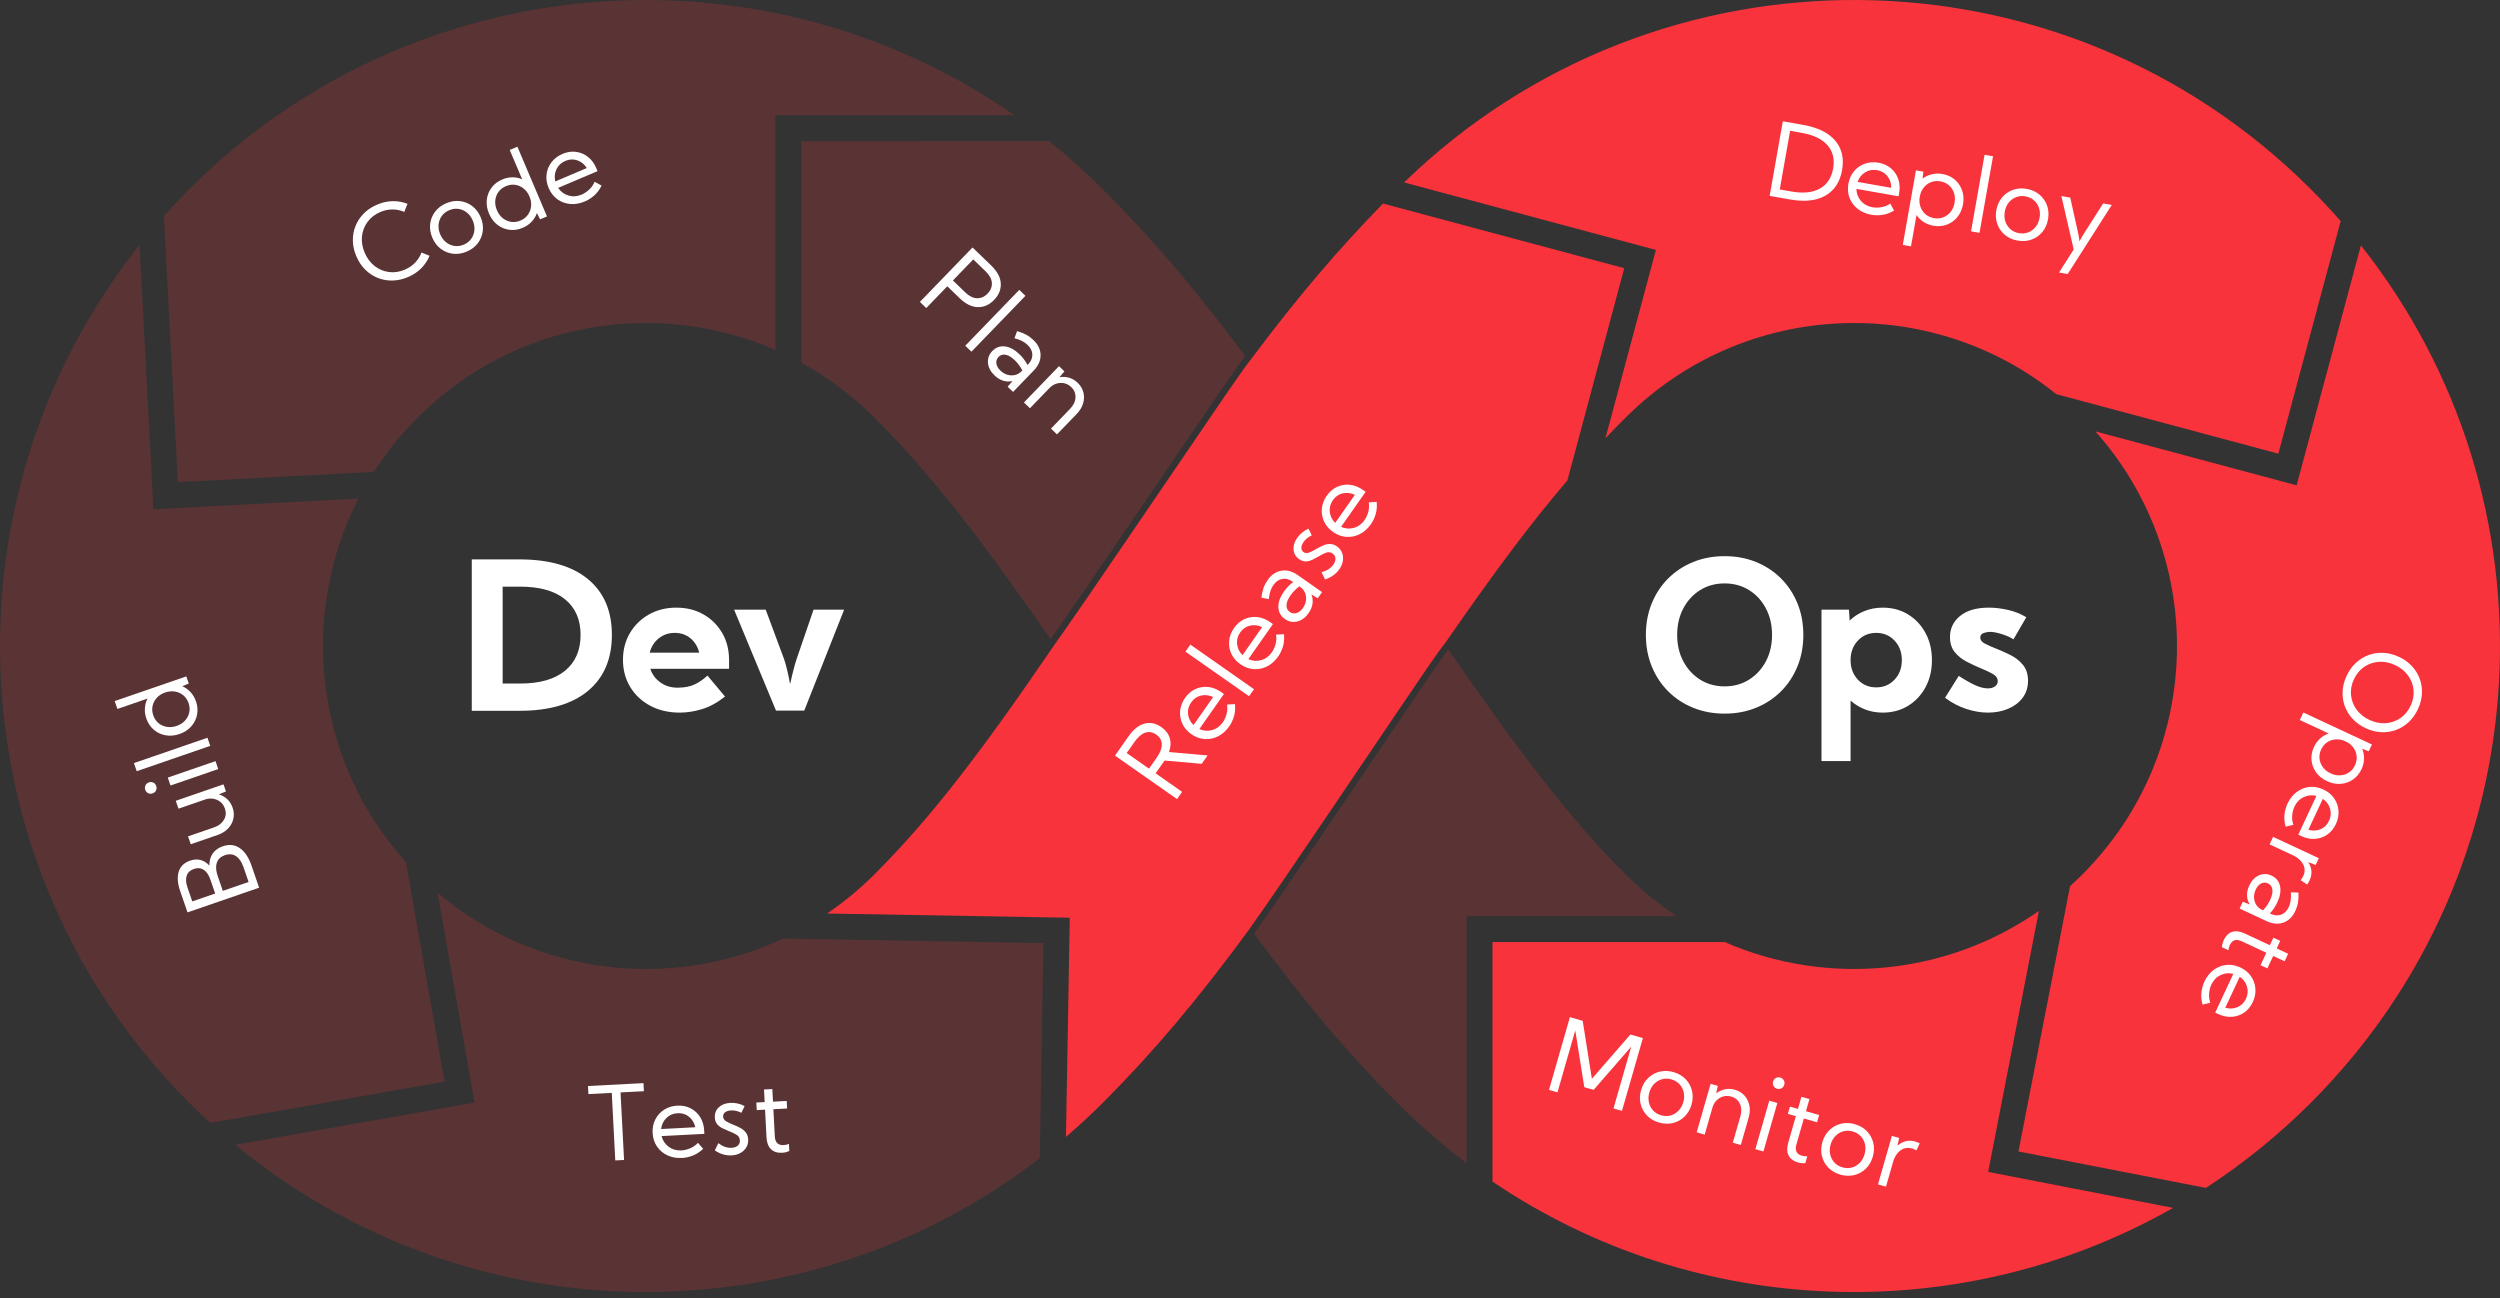 <?xml version="1.0" encoding="utf-8"?>
<svg width="387px" height="201px" viewBox="0 0 387 201" version="1.1" xmlns:xlink="http://www.w3.org/1999/xlink" xmlns="http://www.w3.org/2000/svg">
  <rect x="0" y="0" width="387" height="201" fill="#333333" stroke="none"/>
  <desc>Created with Lunacy</desc>
  <g id="devops-pic">
    <path d="M84.585 0L76.731 40.407L105.355 45.973C72.582 64.611 31.527 63.248 0 41.904L0.001 4.827L35.945 4.827C51.662 11.686 70.185 10.077 84.585 0Z" transform="translate(231.039 141.006)" id="Path" fill="#F8333C" fill-rule="evenodd" stroke="none" />
    <path d="M31.294 0C46.456 12.838 67.462 15.203 84.776 7.093L125.094 7.796L124.514 41.093C87.809 69.382 35.962 68.689 0 39.012L37.022 32.483L31.294 0Z" transform="translate(36.439 138.198)" id="Path" fill="#F8333C" fill-opacity="0.2" fill-rule="evenodd" stroke="none" />
    <path d="M53.009 0C84.106 39.252 81.52 96.448 45.252 132.716C40.207 137.76 34.758 142.153 29.009 145.894L0 140.255L7.986 99.174C8.635 98.59 9.272 97.985 9.896 97.361C28.726 78.531 29.398 48.419 11.911 28.785L43.059 37.132L53.009 0Z" transform="translate(312.459 37.995)" id="Path" fill="#F8333C" fill-rule="evenodd" stroke="none" />
    <path d="M57.659 34.816C60.131 37.288 62.797 39.447 65.609 41.293L33.054 41.293L33.053 79.516C29.325 76.714 25.749 73.617 22.357 70.225C14.869 62.782 8.069 54.715 0.144 43.992L0 44.194C3.035 39.909 7.015 34.093 13.002 25.237L13.289 24.813C28.289 2.619 29.007 1.549 30.219 0C41.782 16.767 49.608 26.814 57.659 34.816Z" transform="translate(193.986 100.539)" id="Path" fill="#F8333C" fill-opacity="0.2" fill-rule="evenodd" stroke="none" />
    <path d="M21.601 0L23.747 40.93L55.499 39.266C46.233 57.322 48.677 79.837 62.833 95.54L68.827 129.528L32.555 135.926C31.449 134.915 30.36 133.873 29.289 132.803C-7.005 96.508 -9.568 39.255 21.601 0Z" transform="translate(-2.1316282E-14 37.908)" id="Path" fill="#F8333C" fill-opacity="0.2" fill-rule="evenodd" stroke="none" />
    <path d="M7.375 23.438L0 23.438L0 0L7.375 0C11.979 0 15.516 1.018 17.984 3.055C20.453 5.091 21.688 7.969 21.688 11.688C21.688 15.417 20.453 18.307 17.984 20.359C15.516 22.412 11.979 23.438 7.375 23.438ZM7.484 19.219C10.505 19.219 12.82 18.56 14.43 17.242C16.039 15.925 16.844 14.073 16.844 11.688C16.844 9.312 16.039 7.474 14.43 6.172C12.82 4.87 10.505 4.219 7.484 4.219L4.781 4.219L4.781 19.219L7.484 19.219ZM27.641 16.938C27.922 17.802 28.44 18.505 29.195 19.047C29.951 19.588 30.833 19.859 31.844 19.859C32.927 19.859 33.825 19.685 34.539 19.336C35.253 18.987 35.901 18.537 36.484 17.984L39.203 21.234C37.995 22.182 36.8 22.833 35.617 23.188C34.435 23.542 33.302 23.719 32.219 23.719C30.49 23.719 28.963 23.367 27.641 22.664C26.318 21.961 25.281 20.992 24.531 19.758C23.781 18.523 23.406 17.12 23.406 15.547C23.406 13.995 23.766 12.612 24.484 11.398C25.203 10.185 26.185 9.227 27.43 8.523C28.674 7.82 30.088 7.469 31.672 7.469C33.245 7.469 34.643 7.818 35.867 8.516C37.091 9.214 38.057 10.172 38.766 11.391C39.474 12.609 39.828 14.005 39.828 15.578L39.828 16.938L27.641 16.938ZM35.203 14.438C34.984 13.521 34.536 12.781 33.859 12.219C33.182 11.656 32.37 11.375 31.422 11.375C30.463 11.375 29.633 11.662 28.93 12.234C28.227 12.807 27.766 13.542 27.547 14.438L35.203 14.438ZM40.609 7.781L45.5 7.781L48.328 15.391C48.474 15.787 48.638 16.365 48.82 17.125C49.003 17.885 49.146 18.573 49.25 19.188L49.312 19.188C49.438 18.573 49.596 17.891 49.789 17.141C49.982 16.391 50.151 15.807 50.297 15.391L52.906 7.781L57.641 7.781L51.469 23.406L47.094 23.406L40.609 7.781Z" transform="translate(73.031 86.594)" id="Dev" fill="#FFFFFF" stroke="none" />
    <path d="M0 12.188C0 10.427 0.302 8.805 0.906 7.32C1.51 5.836 2.359 4.547 3.453 3.453C4.547 2.359 5.836 1.51 7.32 0.906C8.805 0.302 10.427 0 12.188 0C13.948 0 15.57 0.302 17.055 0.906C18.539 1.51 19.828 2.359 20.922 3.453C22.016 4.547 22.865 5.836 23.469 7.32C24.073 8.805 24.375 10.427 24.375 12.188C24.375 13.948 24.073 15.57 23.469 17.055C22.865 18.539 22.016 19.828 20.922 20.922C19.828 22.016 18.539 22.865 17.055 23.469C15.57 24.073 13.948 24.375 12.188 24.375C10.427 24.375 8.805 24.073 7.32 23.469C5.836 22.865 4.547 22.016 3.453 20.922C2.359 19.828 1.51 18.539 0.906 17.055C0.302 15.57 0 13.948 0 12.188ZM4.844 12.188C4.844 13.719 5.161 15.083 5.797 16.281C6.432 17.479 7.302 18.424 8.406 19.117C9.51 19.81 10.771 20.156 12.188 20.156C13.604 20.156 14.865 19.81 15.969 19.117C17.073 18.424 17.943 17.479 18.578 16.281C19.213 15.083 19.531 13.719 19.531 12.188C19.531 10.656 19.213 9.289 18.578 8.086C17.943 6.883 17.073 5.938 15.969 5.25C14.865 4.562 13.604 4.219 12.188 4.219C10.771 4.219 9.51 4.562 8.406 5.25C7.302 5.938 6.432 6.883 5.797 8.086C5.161 9.289 4.844 10.656 4.844 12.188ZM27.188 8.281L31.438 8.281L31.547 9.969C32.203 9.333 32.969 8.841 33.844 8.492C34.719 8.143 35.661 7.969 36.672 7.969C38.141 7.969 39.448 8.32 40.594 9.023C41.74 9.727 42.641 10.69 43.297 11.914C43.953 13.138 44.281 14.531 44.281 16.094C44.281 17.656 43.953 19.049 43.297 20.273C42.641 21.497 41.74 22.461 40.594 23.164C39.448 23.867 38.141 24.219 36.672 24.219C35.693 24.219 34.781 24.055 33.938 23.727C33.094 23.398 32.344 22.943 31.688 22.359L31.688 31.719L27.188 31.719L27.188 8.281ZM35.656 11.875C34.51 11.875 33.562 12.276 32.812 13.078C32.062 13.88 31.688 14.885 31.688 16.094C31.688 17.302 32.062 18.307 32.812 19.109C33.562 19.912 34.51 20.312 35.656 20.312C36.802 20.312 37.75 19.912 38.5 19.109C39.25 18.307 39.625 17.302 39.625 16.094C39.625 14.885 39.25 13.88 38.5 13.078C37.75 12.276 36.802 11.875 35.656 11.875ZM46.312 21.922L48.438 18.531C49.333 19.125 50.159 19.596 50.914 19.945C51.669 20.294 52.344 20.469 52.938 20.469C53.396 20.469 53.766 20.365 54.047 20.156C54.328 19.948 54.469 19.682 54.469 19.359C54.469 18.891 54.206 18.51 53.68 18.219C53.154 17.927 52.547 17.641 51.859 17.359C51.13 17.057 50.398 16.716 49.664 16.336C48.93 15.956 48.315 15.463 47.82 14.859C47.325 14.255 47.078 13.474 47.078 12.516C47.078 11.193 47.602 10.104 48.648 9.25C49.695 8.396 51.177 7.969 53.094 7.969C54.031 7.969 55.018 8.086 56.055 8.32C57.091 8.555 58.036 8.932 58.891 9.453L56.906 12.875C56.448 12.573 55.852 12.305 55.117 12.07C54.383 11.836 53.76 11.719 53.25 11.719C52.958 11.719 52.638 11.779 52.289 11.898C51.94 12.018 51.766 12.25 51.766 12.594C51.766 12.979 52.008 13.297 52.492 13.547C52.977 13.797 53.552 14.052 54.219 14.312C54.938 14.594 55.677 14.925 56.438 15.305C57.198 15.685 57.841 16.19 58.367 16.82C58.893 17.451 59.156 18.276 59.156 19.297C59.156 20.318 58.875 21.198 58.312 21.938C57.75 22.677 57 23.242 56.062 23.633C55.125 24.023 54.089 24.219 52.953 24.219C51.88 24.219 50.768 24.031 49.617 23.656C48.466 23.281 47.365 22.703 46.312 21.922Z" transform="translate(254.781 86.094)" id="Ops" fill="#FFFFFF" stroke="none" />
    <path d="M38.341 0C41.22 2.304 44.002 4.79 46.671 7.459C54.364 15.152 60.915 22.811 68.722 33.298L68.63 33.417C67.131 35.367 65.5 37.76 51.51 58.322L51.289 58.647C45.421 67.271 41.557 72.897 38.583 77.111C26.983 60.408 19.683 51.181 11.316 42.814C7.876 39.374 4.06 36.541 0 34.313L0 0.002L38.341 0Z" transform="translate(124.04 21.831)" id="Path" fill="#F8333C" fill-opacity="0.2" fill-rule="evenodd" stroke="none" />
    <path d="M131.655 17.832L94.67 17.833L94.67 54.177C76.367 46.178 54.252 49.667 39.275 64.645C36.672 67.248 34.415 70.067 32.506 73.044L2.162 74.635L0 33.435C1.26 32.025 2.566 30.643 3.919 29.289C38.681 -5.473 92.669 -9.292 131.655 17.832Z" transform="translate(25.37 7.4606987E-13)" id="Path" fill="#F8333C" fill-opacity="0.2" fill-rule="evenodd" stroke="none" />
    <path d="M140.359 29.289C141.966 30.897 143.508 32.546 144.983 34.232L135.337 70.228L100.963 61.015C81.328 45.205 52.521 46.416 34.267 64.67C33.218 65.716 32.188 66.769 31.171 67.838L38.982 38.689L0 28.244L0.116 28.13C39.254 -9.759 101.697 -9.373 140.359 29.289Z" transform="translate(217.352 4.2632564E-14)" id="Path" fill="#F8333C" fill-rule="evenodd" stroke="none" />
    <path d="M48.119 49.529L48.34 49.204C62.027 29.086 63.875 26.376 65.344 24.452C65.346 24.455 65.349 24.458 65.351 24.461L65.749 23.929C65.784 23.883 65.82 23.837 65.857 23.79L65.853 23.787L66.111 23.445C72.929 14.368 79.069 7.15 86.053 0L123.398 10.006L114.596 42.855C109.015 49.375 103.322 56.989 96.112 67.407L95.694 68.013C94.169 69.954 94.705 69.17 78.41 93.281L78.123 93.705C72.287 102.338 68.359 108.08 65.358 112.326L65.469 112.174C57.475 123.099 50.614 131.259 42.674 139.199C40.826 141.047 38.924 142.807 36.972 144.48L37.565 110.553L0 109.899C2.58 108.148 5.032 106.13 7.318 103.844C15.854 95.308 23.447 85.521 35.007 68.566L34.977 68.608C38.013 64.323 41.964 58.574 48.119 49.529Z" transform="translate(128.037 31.512)" id="Path" fill="#F8333C" fill-rule="evenodd" stroke="none" />
    <path d="M0 0.312L3.695 0.312C4.961 0.312 5.951 0.608 6.664 1.199C7.378 1.79 7.734 2.609 7.734 3.656C7.734 4.469 7.518 5.148 7.086 5.695C6.654 6.242 6.042 6.622 5.25 6.836L8.25 12.031L6.664 12.031L3.781 7.031L1.367 7.031L1.367 12.031L0 12.031L0 0.312ZM3.414 5.781C4.362 5.781 5.085 5.602 5.582 5.242C6.079 4.883 6.328 4.357 6.328 3.664C6.328 2.977 6.081 2.454 5.586 2.098C5.091 1.741 4.367 1.562 3.414 1.562L1.367 1.562L1.367 5.781L3.414 5.781ZM17.484 8.117L17.484 8.641L10.859 8.641C10.99 9.333 11.324 9.902 11.863 10.348C12.402 10.793 13.052 11.016 13.812 11.016C14.234 11.016 14.68 10.934 15.148 10.77C15.617 10.605 16.044 10.341 16.43 9.977L17.188 10.945C16.62 11.419 16.053 11.745 15.488 11.922C14.923 12.099 14.378 12.188 13.852 12.188C13.008 12.188 12.258 12.012 11.602 11.66C10.945 11.309 10.431 10.823 10.059 10.203C9.686 9.583 9.5 8.878 9.5 8.086C9.5 7.315 9.674 6.626 10.023 6.02C10.372 5.413 10.852 4.935 11.461 4.586C12.07 4.237 12.76 4.062 13.531 4.062C14.302 4.062 14.984 4.237 15.578 4.586C16.172 4.935 16.638 5.414 16.977 6.023C17.315 6.633 17.484 7.331 17.484 8.117ZM10.844 7.547L16.141 7.547C16.026 6.865 15.732 6.309 15.258 5.879C14.784 5.449 14.206 5.234 13.523 5.234C12.831 5.234 12.24 5.452 11.75 5.887C11.26 6.322 10.958 6.875 10.844 7.547ZM20.766 0L20.766 12.031L19.438 12.031L19.438 0L20.766 0ZM30.703 8.117L30.703 8.641L24.078 8.641C24.208 9.333 24.543 9.902 25.082 10.348C25.621 10.793 26.271 11.016 27.031 11.016C27.453 11.016 27.898 10.934 28.367 10.77C28.836 10.605 29.263 10.341 29.648 9.977L30.406 10.945C29.838 11.419 29.272 11.745 28.707 11.922C28.142 12.099 27.596 12.188 27.07 12.188C26.227 12.188 25.477 12.012 24.82 11.66C24.164 11.309 23.65 10.823 23.277 10.203C22.905 9.583 22.719 8.878 22.719 8.086C22.719 7.315 22.893 6.626 23.242 6.02C23.591 5.413 24.07 4.935 24.68 4.586C25.289 4.237 25.979 4.062 26.75 4.062C27.521 4.062 28.203 4.237 28.797 4.586C29.391 4.935 29.857 5.414 30.195 6.023C30.534 6.633 30.703 7.331 30.703 8.117ZM24.062 7.547L29.359 7.547C29.245 6.865 28.951 6.309 28.477 5.879C28.003 5.449 27.424 5.234 26.742 5.234C26.049 5.234 25.458 5.452 24.969 5.887C24.479 6.322 24.177 6.875 24.062 7.547ZM32.406 9.703C32.406 8.922 32.71 8.301 33.316 7.84C33.923 7.379 34.742 7.148 35.773 7.148C36.471 7.148 37.156 7.255 37.828 7.469L37.828 7.375C37.828 6.708 37.637 6.185 37.254 5.805C36.871 5.424 36.346 5.234 35.68 5.234C35.008 5.234 34.279 5.458 33.492 5.906L33.023 4.828C33.55 4.552 34.026 4.355 34.453 4.238C34.88 4.121 35.339 4.062 35.828 4.062C36.828 4.062 37.626 4.367 38.223 4.977C38.819 5.586 39.117 6.401 39.117 7.422L39.117 12.031L37.953 12.031L37.883 10.875C37.622 11.287 37.268 11.608 36.82 11.84C36.372 12.072 35.854 12.188 35.266 12.188C34.417 12.188 33.728 11.958 33.199 11.5C32.671 11.042 32.406 10.443 32.406 9.703ZM35.891 8.32C35.214 8.32 34.685 8.441 34.305 8.684C33.925 8.926 33.734 9.266 33.734 9.703C33.734 10.099 33.887 10.417 34.191 10.656C34.496 10.896 34.901 11.016 35.406 11.016C35.865 11.016 36.276 10.919 36.641 10.727C37.005 10.534 37.294 10.273 37.508 9.945C37.721 9.617 37.828 9.25 37.828 8.844L37.828 8.633C37.193 8.424 36.547 8.32 35.891 8.32ZM40.992 11.273L41.602 10.188C42.227 10.74 42.896 11.016 43.609 11.016C44.031 11.016 44.359 10.917 44.594 10.719C44.828 10.521 44.945 10.263 44.945 9.945C44.945 9.544 44.78 9.236 44.449 9.02C44.118 8.803 43.742 8.602 43.32 8.414C42.992 8.263 42.669 8.099 42.352 7.922C42.034 7.745 41.772 7.521 41.566 7.25C41.361 6.979 41.258 6.628 41.258 6.195C41.258 5.56 41.491 5.046 41.957 4.652C42.423 4.259 43.026 4.062 43.766 4.062C44.151 4.062 44.536 4.116 44.922 4.223C45.307 4.329 45.651 4.482 45.953 4.68L45.406 5.68C45.099 5.518 44.825 5.404 44.586 5.336C44.346 5.268 44.096 5.234 43.836 5.234C43.435 5.234 43.12 5.315 42.891 5.477C42.661 5.638 42.547 5.852 42.547 6.117C42.547 6.435 42.697 6.691 42.996 6.887C43.296 7.082 43.643 7.271 44.039 7.453C44.383 7.609 44.723 7.785 45.059 7.98C45.395 8.176 45.675 8.422 45.898 8.719C46.122 9.016 46.234 9.396 46.234 9.859C46.234 10.318 46.117 10.721 45.883 11.07C45.648 11.419 45.329 11.693 44.926 11.891C44.522 12.088 44.065 12.188 43.555 12.188C43.096 12.188 42.643 12.107 42.195 11.945C41.747 11.784 41.346 11.56 40.992 11.273ZM55.703 8.117L55.703 8.641L49.078 8.641C49.208 9.333 49.543 9.902 50.082 10.348C50.621 10.793 51.271 11.016 52.031 11.016C52.453 11.016 52.898 10.934 53.367 10.77C53.836 10.605 54.263 10.341 54.648 9.977L55.406 10.945C54.839 11.419 54.272 11.745 53.707 11.922C53.142 12.099 52.596 12.188 52.07 12.188C51.227 12.188 50.477 12.012 49.82 11.66C49.164 11.309 48.65 10.823 48.277 10.203C47.905 9.583 47.719 8.878 47.719 8.086C47.719 7.315 47.893 6.626 48.242 6.02C48.591 5.413 49.07 4.935 49.68 4.586C50.289 4.237 50.979 4.062 51.75 4.062C52.521 4.062 53.203 4.237 53.797 4.586C54.391 4.935 54.857 5.414 55.195 6.023C55.534 6.633 55.703 7.331 55.703 8.117ZM49.062 7.547L54.359 7.547C54.245 6.865 53.95 6.309 53.477 5.879C53.003 5.449 52.425 5.234 51.742 5.234C51.05 5.234 50.458 5.452 49.969 5.887C49.479 6.322 49.177 6.875 49.062 7.547Z" transform="matrix(0.574 -0.819 0.819 0.574 172.348 116.792)" id="Release" fill="#FFFFFF" stroke="none" />
    <path d="M3.188 12.047L0 12.047L0 0.328L3.188 0.328C5.49 0.328 7.258 0.837 8.492 1.855C9.727 2.874 10.344 4.312 10.344 6.172C10.344 8.036 9.727 9.482 8.492 10.508C7.258 11.534 5.49 12.047 3.188 12.047ZM3.188 10.797C5.042 10.797 6.464 10.393 7.453 9.586C8.443 8.779 8.938 7.641 8.938 6.172C8.938 4.708 8.443 3.577 7.453 2.777C6.464 1.978 5.042 1.578 3.188 1.578L1.367 1.578L1.367 10.797L3.188 10.797ZM19.656 8.117L19.656 8.641L13.031 8.641C13.162 9.333 13.496 9.902 14.035 10.348C14.574 10.793 15.224 11.016 15.984 11.016C16.406 11.016 16.852 10.934 17.32 10.77C17.789 10.605 18.216 10.341 18.602 9.977L19.359 10.945C18.792 11.419 18.225 11.745 17.66 11.922C17.095 12.099 16.549 12.188 16.023 12.188C15.18 12.188 14.43 12.012 13.773 11.66C13.117 11.309 12.603 10.823 12.23 10.203C11.858 9.583 11.672 8.878 11.672 8.086C11.672 7.315 11.846 6.626 12.195 6.02C12.544 5.413 13.023 4.935 13.633 4.586C14.242 4.237 14.932 4.062 15.703 4.062C16.474 4.062 17.156 4.237 17.75 4.586C18.344 4.935 18.81 5.414 19.148 6.023C19.487 6.633 19.656 7.331 19.656 8.117ZM13.016 7.547L18.312 7.547C18.198 6.865 17.904 6.309 17.43 5.879C16.956 5.449 16.378 5.234 15.695 5.234C15.003 5.234 14.412 5.452 13.922 5.887C13.432 6.322 13.13 6.875 13.016 7.547ZM22.773 4.219L22.844 5.305C23.198 4.919 23.624 4.616 24.121 4.395C24.619 4.173 25.162 4.062 25.75 4.062C26.51 4.062 27.188 4.238 27.781 4.59C28.375 4.941 28.842 5.423 29.184 6.035C29.525 6.647 29.695 7.344 29.695 8.125C29.695 8.906 29.525 9.603 29.184 10.215C28.842 10.827 28.375 11.309 27.781 11.66C27.188 12.012 26.51 12.188 25.75 12.188C25.177 12.188 24.647 12.083 24.16 11.875C23.673 11.667 23.253 11.378 22.898 11.008L22.898 15.938L21.609 15.938L21.609 4.219L22.773 4.219ZM25.633 11.016C26.159 11.016 26.628 10.891 27.039 10.641C27.451 10.391 27.775 10.047 28.012 9.609C28.249 9.172 28.367 8.677 28.367 8.125C28.367 7.568 28.249 7.072 28.012 6.637C27.775 6.202 27.451 5.859 27.039 5.609C26.628 5.359 26.159 5.234 25.633 5.234C25.107 5.234 24.638 5.359 24.227 5.609C23.815 5.859 23.491 6.202 23.254 6.637C23.017 7.072 22.898 7.568 22.898 8.125C22.898 8.677 23.017 9.172 23.254 9.609C23.491 10.047 23.815 10.391 24.227 10.641C24.638 10.891 25.107 11.016 25.633 11.016ZM32.977 0L32.977 12.031L31.648 12.031L31.648 0L32.977 0ZM34.93 8.125C34.93 7.344 35.105 6.647 35.457 6.035C35.809 5.423 36.29 4.941 36.902 4.59C37.514 4.238 38.211 4.062 38.992 4.062C39.773 4.062 40.47 4.238 41.082 4.59C41.694 4.941 42.176 5.423 42.527 6.035C42.879 6.647 43.055 7.344 43.055 8.125C43.055 8.906 42.879 9.603 42.527 10.215C42.176 10.827 41.694 11.309 41.082 11.66C40.47 12.012 39.773 12.188 38.992 12.188C38.211 12.188 37.514 12.012 36.902 11.66C36.29 11.309 35.809 10.827 35.457 10.215C35.105 9.603 34.93 8.906 34.93 8.125ZM36.258 8.125C36.258 8.677 36.376 9.172 36.613 9.609C36.85 10.047 37.175 10.391 37.586 10.641C37.997 10.891 38.466 11.016 38.992 11.016C39.518 11.016 39.987 10.891 40.398 10.641C40.81 10.391 41.134 10.047 41.371 9.609C41.608 9.172 41.727 8.677 41.727 8.125C41.727 7.568 41.608 7.072 41.371 6.637C41.134 6.202 40.81 5.859 40.398 5.609C39.987 5.359 39.518 5.234 38.992 5.234C38.466 5.234 37.997 5.359 37.586 5.609C37.175 5.859 36.85 6.202 36.613 6.637C36.376 7.072 36.258 7.568 36.258 8.125ZM44.461 4.219L45.859 4.219L47.938 9.234C48.026 9.448 48.115 9.673 48.203 9.91C48.292 10.147 48.367 10.372 48.43 10.586L48.461 10.586C48.523 10.367 48.596 10.147 48.68 9.926C48.763 9.704 48.854 9.471 48.953 9.227L51.031 4.219L52.383 4.219L47.523 15.938L46.164 15.938L47.781 12.031L44.461 4.219Z" transform="matrix(0.985 0.174 -0.174 0.985 276.039 18.455)" id="Deploy" fill="#FFFFFF" stroke="none" />
    <path d="M0 6.094C0 5.214 0.151 4.402 0.453 3.66C0.755 2.918 1.18 2.273 1.727 1.727C2.273 1.18 2.918 0.755 3.66 0.453C4.402 0.151 5.214 0 6.094 0C6.974 0 7.785 0.151 8.527 0.453C9.27 0.755 9.914 1.18 10.461 1.727C11.008 2.273 11.432 2.918 11.734 3.66C12.037 4.402 12.188 5.214 12.188 6.094C12.188 6.974 12.037 7.785 11.734 8.527C11.432 9.27 11.008 9.914 10.461 10.461C9.914 11.008 9.27 11.432 8.527 11.734C7.785 12.037 6.974 12.188 6.094 12.188C5.214 12.188 4.402 12.037 3.66 11.734C2.918 11.432 2.273 11.008 1.727 10.461C1.18 9.914 0.755 9.27 0.453 8.527C0.151 7.785 0 6.974 0 6.094ZM1.406 6.094C1.406 7.021 1.608 7.85 2.012 8.582C2.415 9.314 2.971 9.889 3.68 10.309C4.388 10.728 5.193 10.938 6.094 10.938C6.995 10.938 7.798 10.728 8.504 10.309C9.21 9.889 9.766 9.314 10.172 8.582C10.578 7.85 10.781 7.021 10.781 6.094C10.781 5.161 10.578 4.331 10.172 3.602C9.766 2.872 9.21 2.298 8.504 1.879C7.798 1.46 6.995 1.25 6.094 1.25C5.193 1.25 4.388 1.46 3.68 1.879C2.971 2.298 2.415 2.872 2.012 3.602C1.608 4.331 1.406 5.161 1.406 6.094ZM15.227 4.141L15.297 5.227C15.651 4.841 16.077 4.538 16.574 4.316C17.072 4.095 17.615 3.984 18.203 3.984C18.963 3.984 19.641 4.16 20.234 4.512C20.828 4.863 21.296 5.345 21.637 5.957C21.978 6.569 22.148 7.266 22.148 8.047C22.148 8.828 21.978 9.525 21.637 10.137C21.296 10.749 20.828 11.23 20.234 11.582C19.641 11.934 18.963 12.109 18.203 12.109C17.63 12.109 17.1 12.005 16.613 11.797C16.126 11.588 15.706 11.3 15.352 10.93L15.352 15.859L14.062 15.859L14.062 4.141L15.227 4.141ZM18.086 10.938C18.612 10.938 19.081 10.812 19.492 10.562C19.904 10.312 20.228 9.969 20.465 9.531C20.702 9.094 20.82 8.599 20.82 8.047C20.82 7.49 20.702 6.993 20.465 6.559C20.228 6.124 19.904 5.781 19.492 5.531C19.081 5.281 18.612 5.156 18.086 5.156C17.56 5.156 17.091 5.281 16.68 5.531C16.268 5.781 15.944 6.124 15.707 6.559C15.47 6.993 15.352 7.49 15.352 8.047C15.352 8.599 15.47 9.094 15.707 9.531C15.944 9.969 16.268 10.312 16.68 10.562C17.091 10.812 17.56 10.938 18.086 10.938ZM31.539 8.039L31.539 8.562L24.914 8.562C25.044 9.255 25.379 9.824 25.918 10.27C26.457 10.715 27.107 10.938 27.867 10.938C28.289 10.938 28.734 10.855 29.203 10.691C29.672 10.527 30.099 10.263 30.484 9.898L31.242 10.867C30.674 11.341 30.108 11.667 29.543 11.844C28.978 12.021 28.432 12.109 27.906 12.109C27.062 12.109 26.312 11.934 25.656 11.582C25 11.23 24.486 10.745 24.113 10.125C23.741 9.505 23.555 8.799 23.555 8.008C23.555 7.237 23.729 6.548 24.078 5.941C24.427 5.335 24.906 4.857 25.516 4.508C26.125 4.159 26.815 3.984 27.586 3.984C28.357 3.984 29.039 4.159 29.633 4.508C30.227 4.857 30.693 5.336 31.031 5.945C31.37 6.555 31.539 7.253 31.539 8.039ZM24.898 7.469L30.195 7.469C30.081 6.786 29.787 6.23 29.312 5.801C28.838 5.371 28.26 5.156 27.578 5.156C26.885 5.156 26.294 5.374 25.805 5.809C25.315 6.243 25.013 6.797 24.898 7.469ZM33.492 11.953L33.492 4.141L34.656 4.141L34.734 5.367C34.995 4.951 35.331 4.616 35.742 4.363C36.154 4.111 36.646 3.984 37.219 3.984C37.453 3.984 37.698 4.008 37.953 4.055L37.766 5.25C37.51 5.188 37.271 5.156 37.047 5.156C36.328 5.156 35.771 5.421 35.375 5.949C34.979 6.478 34.781 7.133 34.781 7.914L34.781 11.953L33.492 11.953ZM39.031 9.625C39.031 8.844 39.335 8.223 39.941 7.762C40.548 7.301 41.367 7.07 42.398 7.07C43.096 7.07 43.781 7.177 44.453 7.391L44.453 7.297C44.453 6.63 44.262 6.107 43.879 5.727C43.496 5.346 42.971 5.156 42.305 5.156C41.633 5.156 40.904 5.38 40.117 5.828L39.648 4.75C40.175 4.474 40.651 4.277 41.078 4.16C41.505 4.043 41.964 3.984 42.453 3.984C43.453 3.984 44.251 4.289 44.848 4.898C45.444 5.508 45.742 6.323 45.742 7.344L45.742 11.953L44.578 11.953L44.508 10.797C44.247 11.208 43.893 11.53 43.445 11.762C42.997 11.993 42.479 12.109 41.891 12.109C41.042 12.109 40.353 11.88 39.824 11.422C39.296 10.963 39.031 10.365 39.031 9.625ZM42.516 8.242C41.839 8.242 41.31 8.363 40.93 8.605C40.55 8.848 40.359 9.188 40.359 9.625C40.359 10.021 40.512 10.338 40.816 10.578C41.121 10.818 41.526 10.938 42.031 10.938C42.49 10.938 42.901 10.841 43.266 10.648C43.63 10.456 43.919 10.195 44.133 9.867C44.346 9.539 44.453 9.172 44.453 8.766L44.453 8.555C43.818 8.346 43.172 8.242 42.516 8.242ZM48.906 4.141L48.906 2.188L50.195 2.188L50.195 4.141L52.32 4.141L52.32 5.312L50.195 5.312L50.195 9.5C50.195 10.458 50.628 10.938 51.492 10.938C51.628 10.938 51.767 10.926 51.91 10.902C52.053 10.879 52.19 10.836 52.32 10.773L52.32 11.898C52.185 11.956 52.025 12.005 51.84 12.047C51.655 12.088 51.44 12.109 51.195 12.109C50.456 12.109 49.889 11.893 49.496 11.461C49.103 11.029 48.906 10.412 48.906 9.609L48.906 5.312L47.617 5.312L47.617 4.141L48.906 4.141ZM61.945 8.039L61.945 8.562L55.32 8.562C55.45 9.255 55.785 9.824 56.324 10.27C56.863 10.715 57.513 10.938 58.273 10.938C58.695 10.938 59.141 10.855 59.609 10.691C60.078 10.527 60.505 10.263 60.891 9.898L61.648 10.867C61.081 11.341 60.514 11.667 59.949 11.844C59.384 12.021 58.839 12.109 58.312 12.109C57.469 12.109 56.719 11.934 56.062 11.582C55.406 11.23 54.892 10.745 54.52 10.125C54.147 9.505 53.961 8.799 53.961 8.008C53.961 7.237 54.135 6.548 54.484 5.941C54.833 5.335 55.312 4.857 55.922 4.508C56.531 4.159 57.221 3.984 57.992 3.984C58.763 3.984 59.445 4.159 60.039 4.508C60.633 4.857 61.099 5.336 61.438 5.945C61.776 6.555 61.945 7.253 61.945 8.039ZM55.305 7.469L60.602 7.469C60.487 6.786 60.193 6.23 59.719 5.801C59.245 5.371 58.667 5.156 57.984 5.156C57.292 5.156 56.7 5.374 56.211 5.809C55.721 6.243 55.419 6.797 55.305 7.469Z" transform="matrix(-0.423 0.906 -0.906 -0.423 376.874 104.257)" id="Operate" fill="#FFFFFF" stroke="none" />
    <path d="M0 0L2.062 0L5.906 8.234L9.742 0L11.758 0L11.758 11.719L10.391 11.719L10.391 1.758L6.641 9.805L5.133 9.805L1.367 1.742L1.367 11.719L0 11.719L0 0ZM13.711 7.812C13.711 7.031 13.887 6.335 14.238 5.723C14.59 5.111 15.072 4.629 15.684 4.277C16.296 3.926 16.992 3.75 17.773 3.75C18.555 3.75 19.251 3.926 19.863 4.277C20.475 4.629 20.957 5.111 21.309 5.723C21.66 6.335 21.836 7.031 21.836 7.812C21.836 8.594 21.66 9.29 21.309 9.902C20.957 10.514 20.475 10.996 19.863 11.348C19.251 11.699 18.555 11.875 17.773 11.875C16.992 11.875 16.296 11.699 15.684 11.348C15.072 10.996 14.59 10.514 14.238 9.902C13.887 9.29 13.711 8.594 13.711 7.812ZM15.039 7.812C15.039 8.365 15.158 8.859 15.395 9.297C15.632 9.734 15.956 10.078 16.367 10.328C16.779 10.578 17.247 10.703 17.773 10.703C18.299 10.703 18.768 10.578 19.18 10.328C19.591 10.078 19.915 9.734 20.152 9.297C20.389 8.859 20.508 8.365 20.508 7.812C20.508 7.255 20.389 6.759 20.152 6.324C19.915 5.889 19.591 5.547 19.18 5.297C18.768 5.047 18.299 4.922 17.773 4.922C17.247 4.922 16.779 5.047 16.367 5.297C15.956 5.547 15.632 5.889 15.395 6.324C15.158 6.759 15.039 7.255 15.039 7.812ZM23.789 11.719L23.789 3.906L24.953 3.906L25.023 5.094C25.331 4.672 25.708 4.342 26.156 4.105C26.604 3.868 27.104 3.75 27.656 3.75C28.287 3.75 28.845 3.902 29.332 4.207C29.819 4.512 30.202 4.932 30.48 5.469C30.759 6.005 30.898 6.62 30.898 7.312L30.898 11.719L29.609 11.719L29.609 7.469C29.609 6.708 29.405 6.094 28.996 5.625C28.587 5.156 28.055 4.922 27.398 4.922C26.956 4.922 26.56 5.03 26.211 5.246C25.862 5.462 25.586 5.755 25.383 6.125C25.18 6.495 25.078 6.917 25.078 7.391L25.078 11.719L23.789 11.719ZM32.992 0.898C32.992 0.638 33.077 0.423 33.246 0.254C33.415 0.085 33.628 0 33.883 0C34.143 0 34.359 0.085 34.531 0.254C34.703 0.423 34.789 0.638 34.789 0.898C34.789 1.154 34.703 1.367 34.531 1.539C34.359 1.711 34.143 1.797 33.883 1.797C33.628 1.797 33.415 1.711 33.246 1.539C33.077 1.367 32.992 1.154 32.992 0.898ZM33.242 11.719L33.242 3.906L34.539 3.906L34.539 11.719L33.242 11.719ZM37.859 3.906L37.859 1.953L39.148 1.953L39.148 3.906L41.273 3.906L41.273 5.078L39.148 5.078L39.148 9.266C39.148 10.224 39.581 10.703 40.445 10.703C40.581 10.703 40.72 10.691 40.863 10.668C41.007 10.645 41.143 10.602 41.273 10.539L41.273 11.664C41.138 11.721 40.978 11.771 40.793 11.812C40.608 11.854 40.393 11.875 40.148 11.875C39.409 11.875 38.842 11.659 38.449 11.227C38.056 10.794 37.859 10.177 37.859 9.375L37.859 5.078L36.57 5.078L36.57 3.906L37.859 3.906ZM42.914 7.812C42.914 7.031 43.09 6.335 43.441 5.723C43.793 5.111 44.275 4.629 44.887 4.277C45.499 3.926 46.195 3.75 46.977 3.75C47.758 3.75 48.454 3.926 49.066 4.277C49.678 4.629 50.16 5.111 50.512 5.723C50.863 6.335 51.039 7.031 51.039 7.812C51.039 8.594 50.863 9.29 50.512 9.902C50.16 10.514 49.678 10.996 49.066 11.348C48.454 11.699 47.758 11.875 46.977 11.875C46.195 11.875 45.499 11.699 44.887 11.348C44.275 10.996 43.793 10.514 43.441 9.902C43.09 9.29 42.914 8.594 42.914 7.812ZM44.242 7.812C44.242 8.365 44.361 8.859 44.598 9.297C44.835 9.734 45.159 10.078 45.57 10.328C45.982 10.578 46.45 10.703 46.977 10.703C47.503 10.703 47.971 10.578 48.383 10.328C48.794 10.078 49.118 9.734 49.355 9.297C49.592 8.859 49.711 8.365 49.711 7.812C49.711 7.255 49.592 6.759 49.355 6.324C49.118 5.889 48.794 5.547 48.383 5.297C47.971 5.047 47.503 4.922 46.977 4.922C46.45 4.922 45.982 5.047 45.57 5.297C45.159 5.547 44.835 5.889 44.598 6.324C44.361 6.759 44.242 7.255 44.242 7.812ZM52.992 11.719L52.992 3.906L54.156 3.906L54.234 5.133C54.495 4.716 54.831 4.382 55.242 4.129C55.654 3.876 56.146 3.75 56.719 3.75C56.953 3.75 57.198 3.773 57.453 3.82L57.266 5.016C57.01 4.953 56.771 4.922 56.547 4.922C55.828 4.922 55.271 5.186 54.875 5.715C54.479 6.243 54.281 6.898 54.281 7.68L54.281 11.719L52.992 11.719Z" transform="matrix(0.961 0.276 -0.276 0.961 243.019 157.455)" id="Monitor" fill="#FFFFFF" stroke="none" />
    <path d="M0 0.312L4.023 0.312C5.331 0.312 6.328 0.634 7.016 1.277C7.703 1.921 8.047 2.771 8.047 3.828C8.047 4.88 7.703 5.729 7.016 6.375C6.328 7.021 5.331 7.344 4.023 7.344L1.367 7.344L1.367 12.031L0 12.031L0 0.312ZM1.367 1.562L1.367 6.094L4.023 6.094C4.878 6.094 5.527 5.885 5.973 5.469C6.418 5.052 6.641 4.505 6.641 3.828C6.641 3.146 6.418 2.598 5.973 2.184C5.527 1.77 4.878 1.562 4.023 1.562L1.367 1.562ZM11.094 0L11.094 12.031L9.766 12.031L9.766 0L11.094 0ZM13.344 9.703C13.344 8.922 13.647 8.301 14.254 7.84C14.861 7.379 15.68 7.148 16.711 7.148C17.409 7.148 18.094 7.255 18.766 7.469L18.766 7.375C18.766 6.708 18.574 6.185 18.191 5.805C17.809 5.424 17.284 5.234 16.617 5.234C15.945 5.234 15.216 5.458 14.43 5.906L13.961 4.828C14.487 4.552 14.963 4.355 15.391 4.238C15.818 4.121 16.276 4.062 16.766 4.062C17.766 4.062 18.564 4.367 19.16 4.977C19.756 5.586 20.055 6.401 20.055 7.422L20.055 12.031L18.891 12.031L18.82 10.875C18.56 11.287 18.206 11.608 17.758 11.84C17.31 12.072 16.792 12.188 16.203 12.188C15.354 12.188 14.665 11.958 14.137 11.5C13.608 11.042 13.344 10.443 13.344 9.703ZM16.828 8.32C16.151 8.32 15.622 8.441 15.242 8.684C14.862 8.926 14.672 9.266 14.672 9.703C14.672 10.099 14.824 10.417 15.129 10.656C15.434 10.896 15.838 11.016 16.344 11.016C16.802 11.016 17.213 10.919 17.578 10.727C17.943 10.534 18.232 10.273 18.445 9.945C18.659 9.617 18.766 9.25 18.766 8.844L18.766 8.633C18.13 8.424 17.484 8.32 16.828 8.32ZM22.398 12.031L22.398 4.219L23.562 4.219L23.633 5.406C23.94 4.984 24.318 4.655 24.766 4.418C25.213 4.181 25.713 4.062 26.266 4.062C26.896 4.062 27.454 4.215 27.941 4.52C28.428 4.824 28.811 5.245 29.09 5.781C29.369 6.318 29.508 6.932 29.508 7.625L29.508 12.031L28.219 12.031L28.219 7.781C28.219 7.021 28.014 6.406 27.605 5.938C27.197 5.469 26.664 5.234 26.008 5.234C25.565 5.234 25.169 5.342 24.82 5.559C24.471 5.775 24.195 6.068 23.992 6.438C23.789 6.807 23.688 7.229 23.688 7.703L23.688 12.031L22.398 12.031Z" transform="matrix(0.719 0.695 -0.695 0.719 150.764 38.083)" id="Plan" fill="#FFFFFF" stroke="none" />
    <path d="M9.508 9.508L10.461 10.461C9.919 10.997 9.276 11.419 8.531 11.727C7.786 12.034 6.974 12.188 6.094 12.188C5.214 12.188 4.402 12.037 3.66 11.734C2.918 11.432 2.273 11.008 1.727 10.461C1.18 9.914 0.755 9.27 0.453 8.527C0.151 7.785 0 6.974 0 6.094C0 5.214 0.151 4.402 0.453 3.66C0.755 2.918 1.18 2.273 1.727 1.727C2.273 1.18 2.918 0.755 3.66 0.453C4.402 0.151 5.214 0 6.094 0C6.974 0 7.786 0.152 8.531 0.457C9.276 0.762 9.919 1.185 10.461 1.727L9.508 2.68C9.086 2.232 8.585 1.882 8.004 1.629C7.423 1.376 6.786 1.25 6.094 1.25C5.193 1.25 4.388 1.46 3.68 1.879C2.971 2.298 2.415 2.872 2.012 3.602C1.608 4.331 1.406 5.161 1.406 6.094C1.406 7.021 1.608 7.85 2.012 8.582C2.415 9.314 2.971 9.889 3.68 10.309C4.388 10.728 5.193 10.938 6.094 10.938C6.786 10.938 7.423 10.81 8.004 10.555C8.585 10.3 9.086 9.951 9.508 9.508ZM11.945 8.047C11.945 7.266 12.121 6.569 12.473 5.957C12.824 5.345 13.306 4.863 13.918 4.512C14.53 4.16 15.227 3.984 16.008 3.984C16.789 3.984 17.486 4.16 18.098 4.512C18.71 4.863 19.191 5.345 19.543 5.957C19.895 6.569 20.07 7.266 20.07 8.047C20.07 8.828 19.895 9.525 19.543 10.137C19.191 10.749 18.71 11.23 18.098 11.582C17.486 11.934 16.789 12.109 16.008 12.109C15.227 12.109 14.53 11.934 13.918 11.582C13.306 11.23 12.824 10.749 12.473 10.137C12.121 9.525 11.945 8.828 11.945 8.047ZM13.273 8.047C13.273 8.599 13.392 9.094 13.629 9.531C13.866 9.969 14.19 10.312 14.602 10.562C15.013 10.812 15.482 10.938 16.008 10.938C16.534 10.938 17.003 10.812 17.414 10.562C17.826 10.312 18.15 9.969 18.387 9.531C18.624 9.094 18.742 8.599 18.742 8.047C18.742 7.49 18.624 6.993 18.387 6.559C18.15 6.124 17.826 5.781 17.414 5.531C17.003 5.281 16.534 5.156 16.008 5.156C15.482 5.156 15.013 5.281 14.602 5.531C14.19 5.781 13.866 6.124 13.629 6.559C13.392 6.993 13.273 7.49 13.273 8.047ZM25.422 3.984C25.995 3.984 26.526 4.089 27.016 4.297C27.505 4.505 27.924 4.794 28.273 5.164L28.273 0.234L29.562 0.234L29.562 11.953L28.398 11.953L28.328 10.867C27.979 11.253 27.555 11.556 27.055 11.777C26.555 11.999 26.01 12.109 25.422 12.109C24.667 12.109 23.991 11.934 23.395 11.582C22.798 11.23 22.329 10.749 21.988 10.137C21.647 9.525 21.477 8.828 21.477 8.047C21.477 7.266 21.647 6.569 21.988 5.957C22.329 5.345 22.798 4.863 23.395 4.512C23.991 4.16 24.667 3.984 25.422 3.984ZM22.805 8.047C22.805 8.599 22.923 9.094 23.16 9.531C23.397 9.969 23.721 10.312 24.133 10.562C24.544 10.812 25.013 10.938 25.539 10.938C26.065 10.938 26.534 10.812 26.945 10.562C27.357 10.312 27.681 9.969 27.918 9.531C28.155 9.094 28.273 8.599 28.273 8.047C28.273 7.49 28.155 6.993 27.918 6.559C27.681 6.124 27.357 5.781 26.945 5.531C26.534 5.281 26.065 5.156 25.539 5.156C25.013 5.156 24.544 5.281 24.133 5.531C23.721 5.781 23.397 6.124 23.16 6.559C22.923 6.993 22.805 7.49 22.805 8.047ZM39.5 8.039L39.5 8.562L32.875 8.562C33.005 9.255 33.34 9.824 33.879 10.27C34.418 10.715 35.068 10.938 35.828 10.938C36.25 10.938 36.695 10.855 37.164 10.691C37.633 10.527 38.06 10.263 38.445 9.898L39.203 10.867C38.635 11.341 38.069 11.667 37.504 11.844C36.939 12.021 36.393 12.109 35.867 12.109C35.023 12.109 34.273 11.934 33.617 11.582C32.961 11.23 32.447 10.745 32.074 10.125C31.702 9.505 31.516 8.799 31.516 8.008C31.516 7.237 31.69 6.548 32.039 5.941C32.388 5.335 32.867 4.857 33.477 4.508C34.086 4.159 34.776 3.984 35.547 3.984C36.318 3.984 37 4.159 37.594 4.508C38.188 4.857 38.654 5.336 38.992 5.945C39.331 6.555 39.5 7.253 39.5 8.039ZM32.859 7.469L38.156 7.469C38.042 6.786 37.747 6.23 37.273 5.801C36.8 5.371 36.221 5.156 35.539 5.156C34.846 5.156 34.255 5.374 33.766 5.809C33.276 6.243 32.974 6.797 32.859 7.469Z" transform="matrix(0.921 -0.391 0.391 0.921 52.774 34.053)" id="Code" fill="#FFFFFF" stroke="none" />
    <path d="M0 0.312L3.469 0.312C4.724 0.312 5.699 0.566 6.395 1.074C7.09 1.582 7.438 2.32 7.438 3.289C7.438 3.909 7.292 4.435 7 4.867C6.708 5.299 6.292 5.633 5.75 5.867C6.438 6.102 6.966 6.465 7.336 6.957C7.706 7.449 7.891 8.06 7.891 8.789C7.891 9.841 7.516 10.645 6.766 11.199C6.016 11.754 4.966 12.031 3.617 12.031L0 12.031L0 0.312ZM1.367 1.562L1.367 5.312L3.648 5.312C4.404 5.312 4.99 5.152 5.406 4.832C5.823 4.512 6.031 4.047 6.031 3.438C6.031 2.828 5.823 2.363 5.406 2.043C4.99 1.723 4.404 1.562 3.648 1.562L1.367 1.562ZM3.805 10.781C4.654 10.781 5.312 10.6 5.781 10.238C6.25 9.876 6.484 9.352 6.484 8.664C6.484 7.982 6.25 7.461 5.781 7.102C5.312 6.742 4.654 6.562 3.805 6.562L1.367 6.562L1.367 10.781L3.805 10.781ZM11.094 4.219L11.094 8.469C11.094 9.224 11.298 9.837 11.707 10.309C12.116 10.78 12.648 11.016 13.305 11.016C13.747 11.016 14.143 10.908 14.492 10.691C14.841 10.475 15.117 10.181 15.32 9.809C15.523 9.436 15.625 9.016 15.625 8.547L15.625 4.219L16.914 4.219L16.914 12.031L15.75 12.031L15.68 10.844C15.378 11.266 15.001 11.595 14.551 11.832C14.1 12.069 13.599 12.188 13.047 12.188C12.417 12.188 11.858 12.035 11.371 11.73C10.884 11.426 10.501 11.005 10.223 10.469C9.944 9.932 9.805 9.318 9.805 8.625L9.805 4.219L11.094 4.219ZM19.164 1.211C19.164 0.951 19.249 0.736 19.418 0.566C19.587 0.397 19.799 0.312 20.055 0.312C20.315 0.312 20.531 0.397 20.703 0.566C20.875 0.736 20.961 0.951 20.961 1.211C20.961 1.466 20.875 1.68 20.703 1.852C20.531 2.023 20.315 2.109 20.055 2.109C19.799 2.109 19.587 2.023 19.418 1.852C19.249 1.68 19.164 1.466 19.164 1.211ZM19.414 12.031L19.414 4.219L20.711 4.219L20.711 12.031L19.414 12.031ZM24.539 0L24.539 12.031L23.211 12.031L23.211 0L24.539 0ZM30.438 4.062C31.01 4.062 31.542 4.167 32.031 4.375C32.521 4.583 32.94 4.872 33.289 5.242L33.289 0.312L34.578 0.312L34.578 12.031L33.414 12.031L33.344 10.945C32.995 11.331 32.57 11.634 32.07 11.855C31.57 12.077 31.026 12.188 30.438 12.188C29.682 12.188 29.006 12.012 28.41 11.66C27.814 11.309 27.345 10.827 27.004 10.215C26.663 9.603 26.492 8.906 26.492 8.125C26.492 7.344 26.663 6.647 27.004 6.035C27.345 5.423 27.814 4.941 28.41 4.59C29.006 4.238 29.682 4.062 30.438 4.062ZM27.82 8.125C27.82 8.677 27.939 9.172 28.176 9.609C28.413 10.047 28.737 10.391 29.148 10.641C29.56 10.891 30.029 11.016 30.555 11.016C31.081 11.016 31.549 10.891 31.961 10.641C32.372 10.391 32.697 10.047 32.934 9.609C33.171 9.172 33.289 8.677 33.289 8.125C33.289 7.568 33.171 7.072 32.934 6.637C32.697 6.202 32.372 5.859 31.961 5.609C31.549 5.359 31.081 5.234 30.555 5.234C30.029 5.234 29.56 5.359 29.148 5.609C28.737 5.859 28.413 6.202 28.176 6.637C27.939 7.072 27.82 7.568 27.82 8.125Z" transform="matrix(-0.326 -0.946 0.946 -0.326 28.732 141.339)" id="Build" fill="#FFFFFF" stroke="none" />
    <path d="M0 1.25L0 0L8.594 0L8.594 1.25L4.977 1.25L4.977 11.719L3.617 11.719L3.617 1.25L0 1.25ZM17.594 7.805L17.594 8.328L10.969 8.328C11.099 9.021 11.434 9.59 11.973 10.035C12.512 10.48 13.162 10.703 13.922 10.703C14.344 10.703 14.789 10.621 15.258 10.457C15.727 10.293 16.154 10.029 16.539 9.664L17.297 10.633C16.729 11.107 16.163 11.432 15.598 11.609C15.033 11.787 14.487 11.875 13.961 11.875C13.117 11.875 12.367 11.699 11.711 11.348C11.055 10.996 10.54 10.51 10.168 9.891C9.796 9.271 9.609 8.565 9.609 7.773C9.609 7.003 9.784 6.314 10.133 5.707C10.482 5.1 10.961 4.622 11.57 4.273C12.18 3.924 12.87 3.75 13.641 3.75C14.412 3.75 15.094 3.924 15.688 4.273C16.281 4.622 16.747 5.102 17.086 5.711C17.424 6.32 17.594 7.018 17.594 7.805ZM10.953 7.234L16.25 7.234C16.135 6.552 15.841 5.996 15.367 5.566C14.893 5.137 14.315 4.922 13.633 4.922C12.94 4.922 12.349 5.139 11.859 5.574C11.37 6.009 11.068 6.562 10.953 7.234ZM19.078 10.961L19.688 9.875C20.312 10.427 20.982 10.703 21.695 10.703C22.117 10.703 22.445 10.604 22.68 10.406C22.914 10.208 23.031 9.951 23.031 9.633C23.031 9.232 22.866 8.923 22.535 8.707C22.204 8.491 21.828 8.289 21.406 8.102C21.078 7.951 20.755 7.786 20.438 7.609C20.12 7.432 19.858 7.208 19.652 6.938C19.447 6.667 19.344 6.315 19.344 5.883C19.344 5.247 19.577 4.733 20.043 4.34C20.509 3.947 21.112 3.75 21.852 3.75C22.237 3.75 22.622 3.803 23.008 3.91C23.393 4.017 23.737 4.169 24.039 4.367L23.492 5.367C23.185 5.206 22.912 5.091 22.672 5.023C22.432 4.956 22.182 4.922 21.922 4.922C21.521 4.922 21.206 5.003 20.977 5.164C20.747 5.326 20.633 5.539 20.633 5.805C20.633 6.122 20.783 6.379 21.082 6.574C21.381 6.77 21.729 6.958 22.125 7.141C22.469 7.297 22.809 7.473 23.145 7.668C23.48 7.863 23.76 8.109 23.984 8.406C24.208 8.703 24.32 9.083 24.32 9.547C24.32 10.005 24.203 10.409 23.969 10.758C23.734 11.107 23.415 11.38 23.012 11.578C22.608 11.776 22.151 11.875 21.641 11.875C21.182 11.875 20.729 11.794 20.281 11.633C19.833 11.471 19.432 11.247 19.078 10.961ZM27.172 3.906L27.172 1.953L28.461 1.953L28.461 3.906L30.586 3.906L30.586 5.078L28.461 5.078L28.461 9.266C28.461 10.224 28.893 10.703 29.758 10.703C29.893 10.703 30.033 10.691 30.176 10.668C30.319 10.645 30.456 10.602 30.586 10.539L30.586 11.664C30.451 11.721 30.29 11.771 30.105 11.812C29.921 11.854 29.706 11.875 29.461 11.875C28.721 11.875 28.155 11.659 27.762 11.227C27.369 10.794 27.172 10.177 27.172 9.375L27.172 5.078L25.883 5.078L25.883 3.906L27.172 3.906Z" transform="matrix(0.999 -0.052 0.052 0.999 91.023 168.116)" id="Test" fill="#FFFFFF" stroke="none" />
  </g>
</svg>